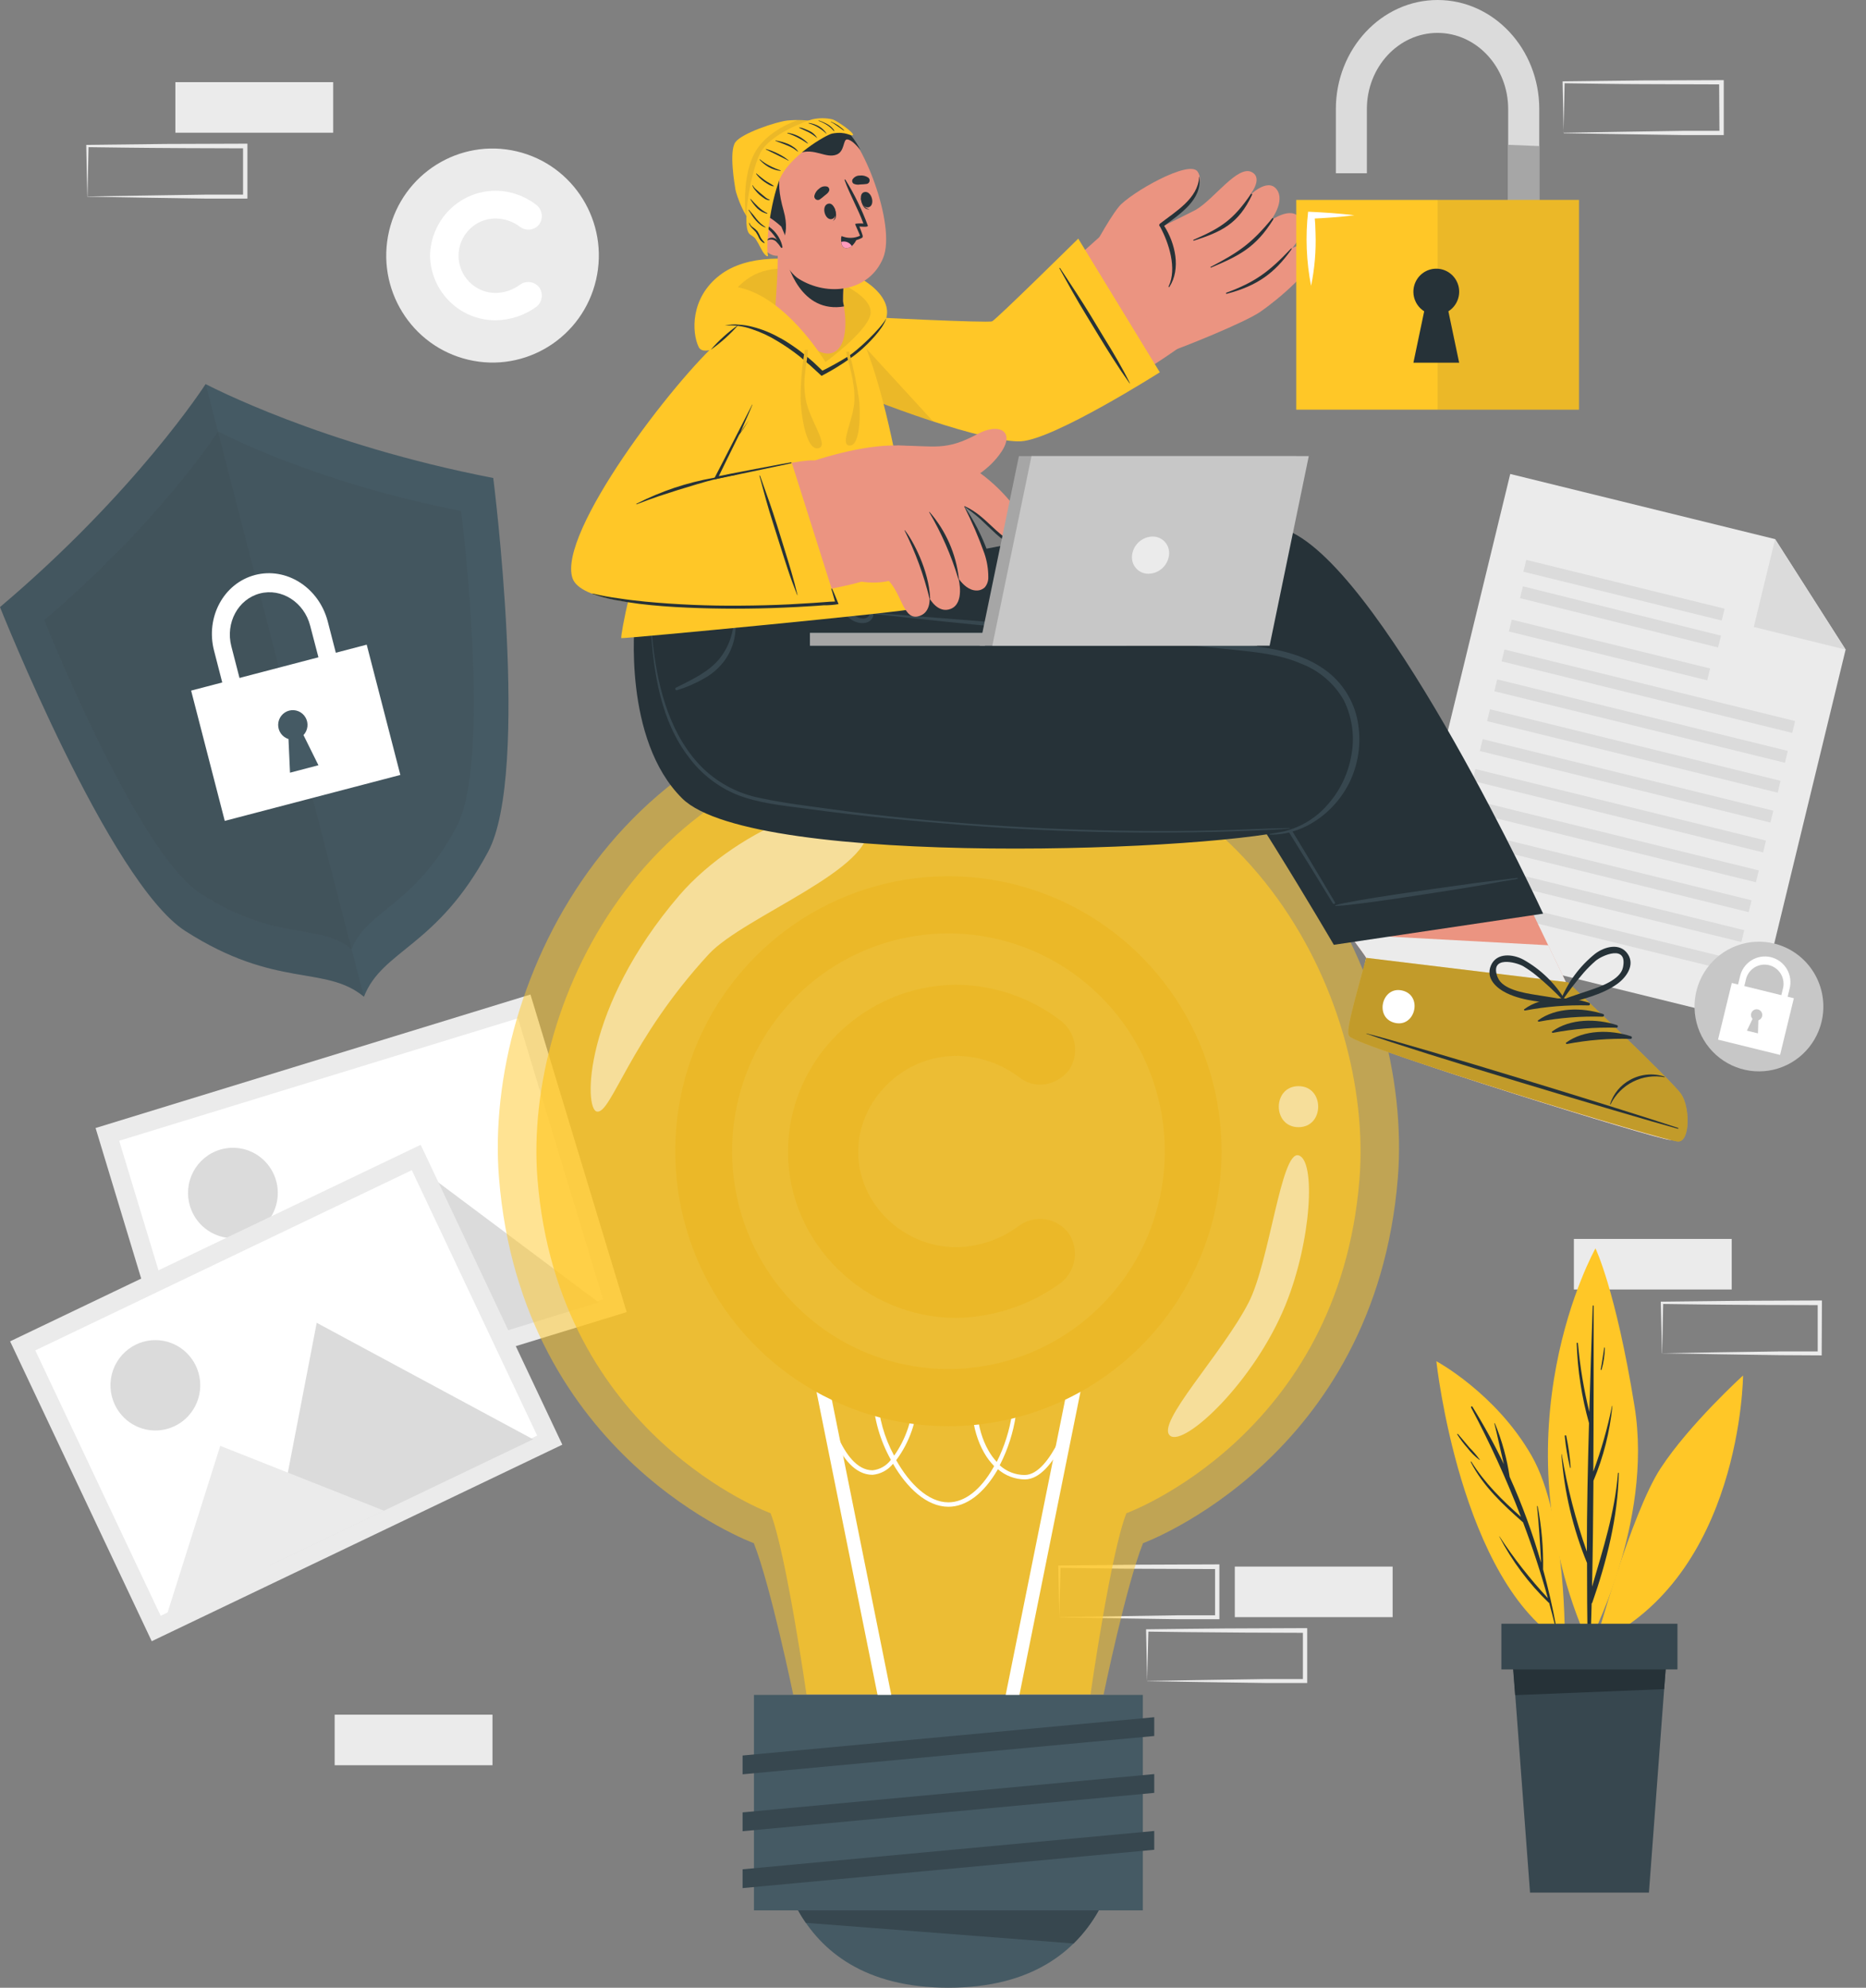 <svg width="232" height="247" viewBox="0 0 232 247" fill="none" xmlns="http://www.w3.org/2000/svg">
<rect x="0" y="0" width="232" height="247" fill="#808080" stroke="none"/>
<path d="M195.681 160.236H215.303V153.953H195.681V160.236Z" fill="#EBEBEB"/>
<path d="M206.63 168.159C209.889 168.103 218.244 167.962 221.391 167.929H226.252L225.995 168.181V161.898L226.274 162.179C223.015 162.179 214.705 162.14 211.558 162.095L206.653 162.033L206.786 161.898L206.653 168.181L206.63 168.159ZM206.63 168.159L206.485 161.876V161.747H206.619L216.43 161.64L226.241 161.601H226.52V161.881L226.492 168.165V168.423H226.241L221.291 168.395C218.165 168.361 209.845 168.221 206.619 168.165L206.63 168.159Z" fill="#EBEBEB"/>
<path d="M131.704 200.957C134.963 200.9 143.317 200.76 146.465 200.721H151.326L151.069 200.979V194.696L151.348 194.977L141.537 194.937C139.093 194.937 134.171 194.859 131.726 194.825L131.86 194.696L131.704 200.957ZM131.704 200.957L131.576 194.673V194.539H131.704C134.154 194.505 139.071 194.449 141.515 194.432L151.326 194.393H151.605V194.673V200.957V201.209H151.354H146.404C143.278 201.176 134.963 201.035 131.732 200.979L131.704 200.957Z" fill="#EBEBEB"/>
<path d="M142.62 208.879C145.879 208.823 154.239 208.683 157.381 208.644H162.241L161.99 208.902V202.619L162.269 202.899C159.01 202.899 150.701 202.854 147.553 202.81L142.648 202.748L142.782 202.619L142.62 208.879ZM142.62 208.879L142.491 202.596V202.461H142.625C145.075 202.428 149.992 202.372 152.436 202.355L162.247 202.315H162.526V202.596V208.879V209.132H162.269H157.319C154.194 209.098 145.879 208.958 142.648 208.902L142.62 208.879Z" fill="#EBEBEB"/>
<path d="M153.524 200.951H173.146V194.668H153.524V200.951Z" fill="#EBEBEB"/>
<path d="M41.609 219.352H61.231V213.068H41.609V219.352Z" fill="#EBEBEB"/>
<path d="M21.804 16.491L41.425 16.491V10.208L21.804 10.208V16.491Z" fill="#EBEBEB"/>
<path d="M10.854 24.414C14.114 24.363 22.468 24.223 25.615 24.184H30.476L30.219 24.436V18.159L30.498 18.434C27.239 18.434 18.93 18.395 15.782 18.35L10.877 18.288L11.011 18.159L10.877 24.436L10.854 24.414ZM10.854 24.414L10.726 18.136V18.002H10.86C13.31 17.968 18.227 17.912 20.671 17.889L30.482 17.855H30.761V18.142V24.419V24.678H30.51H25.559C22.434 24.644 14.119 24.498 10.888 24.442L10.854 24.414Z" fill="#EBEBEB"/>
<path d="M194.408 16.497C197.668 16.441 206.027 16.3 209.169 16.261H214.03L213.779 16.519L213.74 10.214L214.019 10.489L204.208 10.455C201.769 10.455 196.842 10.377 194.397 10.343L194.531 10.214L194.397 16.497H194.408ZM194.408 16.497L194.28 10.214V10.107H194.414C196.864 10.073 201.781 10.017 204.225 9.995L214.036 9.961H214.315V10.247V16.53V16.783H214.058H209.108C205.983 16.75 197.668 16.604 194.436 16.553L194.408 16.497Z" fill="#EBEBEB"/>
<path d="M218.199 127.091L173.844 116.181L187.768 58.897L220.699 66.993L229.466 80.722L218.199 127.091Z" fill="#EBEBEB"/>
<path d="M220.699 66.993L229.466 80.722L218.048 77.909L220.699 66.993Z" fill="#DBDBDB"/>
<path d="M189.4 71.043L214.06 77.109L214.418 75.637L189.758 69.57L189.4 71.043Z" fill="#DBDBDB"/>
<path d="M188.984 74.328L213.609 80.458L213.97 78.987L189.345 72.857L188.984 74.328Z" fill="#DBDBDB"/>
<path d="M187.598 78.47L212.258 84.537L212.615 83.064L187.955 76.998L187.598 78.47Z" fill="#DBDBDB"/>
<path d="M186.697 82.182L222.828 91.071L223.186 89.599L187.055 80.71L186.697 82.182Z" fill="#DBDBDB"/>
<path d="M185.791 85.895L221.922 94.784L222.28 93.311L186.149 84.423L185.791 85.895Z" fill="#DBDBDB"/>
<path d="M184.889 89.609L221.02 98.498L221.378 97.025L185.247 88.136L184.889 89.609Z" fill="#DBDBDB"/>
<path d="M183.987 93.323L220.118 102.212L220.476 100.739L184.345 91.85L183.987 93.323Z" fill="#DBDBDB"/>
<path d="M183.08 97.035L219.21 105.924L219.568 104.451L183.438 95.562L183.08 97.035Z" fill="#DBDBDB"/>
<path d="M182.184 100.743L218.315 109.632L218.673 108.159L182.542 99.27L182.184 100.743Z" fill="#DBDBDB"/>
<path d="M181.282 104.457L217.413 113.346L217.771 111.873L181.64 102.984L181.282 104.457Z" fill="#DBDBDB"/>
<path d="M180.375 108.17L216.506 117.059L216.864 115.586L180.733 106.697L180.375 108.17Z" fill="#DBDBDB"/>
<path d="M179.473 111.888L215.604 120.777L215.962 119.305L179.831 110.416L179.473 111.888Z" fill="#DBDBDB"/>
<path d="M226.47 126.989C226.093 128.537 225.269 129.938 224.101 131.015C222.934 132.091 221.475 132.795 219.909 133.038C218.344 133.28 216.742 133.05 215.307 132.377C213.871 131.704 212.666 130.617 211.845 129.255C211.023 127.892 210.621 126.316 210.69 124.723C210.759 123.131 211.296 121.596 212.232 120.31C213.168 119.025 214.463 118.048 215.951 117.503C217.439 116.958 219.055 116.869 220.593 117.247C222.656 117.756 224.433 119.068 225.535 120.895C226.637 122.721 226.973 124.913 226.47 126.989Z" fill="#C7C7C7"/>
<path d="M223.028 124.045L215.314 122.147L213.603 129.189L221.317 131.087L223.028 124.045Z" fill="white"/>
<path d="M221.726 126.03L220.945 125.839L221.709 122.695C221.822 122.093 221.701 121.471 221.372 120.957C221.042 120.443 220.529 120.076 219.938 119.932C219.347 119.788 218.723 119.878 218.196 120.183C217.669 120.488 217.278 120.985 217.105 121.572L216.341 124.716L215.559 124.525L216.324 121.381C216.413 120.963 216.584 120.567 216.827 120.216C217.071 119.866 217.382 119.569 217.741 119.341C218.101 119.114 218.503 118.962 218.922 118.894C219.342 118.825 219.77 118.842 220.183 118.944C220.596 119.045 220.984 119.229 221.325 119.484C221.666 119.739 221.952 120.061 222.167 120.429C222.383 120.798 222.522 121.206 222.578 121.63C222.633 122.054 222.603 122.485 222.491 122.897L221.726 126.03Z" fill="white"/>
<path d="M218.618 126.788L218.567 128.41L217.194 128.073L217.892 126.608C217.808 126.519 217.749 126.41 217.719 126.291C217.69 126.172 217.692 126.048 217.725 125.93C217.757 125.812 217.82 125.704 217.907 125.618C217.993 125.532 218.1 125.47 218.218 125.438C218.335 125.406 218.459 125.405 218.577 125.435C218.695 125.466 218.803 125.527 218.89 125.612C218.978 125.697 219.042 125.804 219.076 125.921C219.111 126.039 219.114 126.163 219.086 126.282C219.057 126.4 218.999 126.508 218.917 126.596C218.835 126.684 218.732 126.75 218.618 126.788Z" fill="#C7C7C7"/>
<path d="M23.846 179.635L77.915 163.044L65.953 123.579L11.884 140.17L23.846 179.635Z" fill="#EBEBEB"/>
<path d="M25.408 176.684L74.987 161.471L64.399 126.539L14.82 141.752L25.408 176.684Z" fill="white"/>
<path d="M23.634 149.922C23.964 150.979 24.598 151.914 25.455 152.609C26.312 153.305 27.354 153.73 28.451 153.831C29.547 153.932 30.649 153.704 31.617 153.176C32.585 152.648 33.376 151.844 33.891 150.865C34.406 149.886 34.622 148.775 34.511 147.673C34.4 146.57 33.967 145.526 33.267 144.67C32.567 143.815 31.632 143.187 30.578 142.866C29.524 142.544 28.399 142.543 27.345 142.864C26.639 143.078 25.982 143.432 25.412 143.904C24.842 144.376 24.371 144.957 24.026 145.613C23.68 146.27 23.468 146.989 23.401 147.728C23.334 148.468 23.413 149.213 23.634 149.922Z" fill="#DBDBDB"/>
<path d="M39.79 172.471L74.435 161.842L49.953 143.531L39.79 172.471Z" fill="#DBDBDB"/>
<path d="M26.212 176.649L54.813 167.873L35.856 156.879L26.212 176.649Z" fill="#EBEBEB"/>
<path d="M18.864 203.94L69.914 179.518L52.305 142.256L1.256 166.678L18.864 203.94Z" fill="#EBEBEB"/>
<path d="M19.975 200.785L66.786 178.391L51.2 145.409L4.389 167.804L19.975 200.785Z" fill="white"/>
<path d="M14.281 174.566C14.757 175.566 15.517 176.403 16.465 176.969C17.413 177.536 18.506 177.807 19.607 177.749C20.708 177.691 21.767 177.306 22.651 176.643C23.535 175.979 24.204 175.068 24.573 174.022C24.942 172.977 24.996 171.845 24.726 170.77C24.457 169.694 23.877 168.723 23.06 167.978C22.242 167.234 21.224 166.75 20.133 166.587C19.043 166.424 17.929 166.59 16.932 167.064C16.267 167.38 15.671 167.825 15.177 168.373C14.684 168.922 14.303 169.563 14.056 170.26C13.81 170.958 13.703 171.697 13.742 172.436C13.78 173.174 13.963 173.898 14.281 174.566Z" fill="#DBDBDB"/>
<path d="M33.568 194.5L66.276 178.851L39.377 164.375L33.568 194.5Z" fill="#DBDBDB"/>
<path d="M20.749 200.647L47.754 187.727L27.384 179.664L20.749 200.647Z" fill="#EBEBEB"/>
<path d="M74.106 34.781C75.766 27.63 71.351 20.479 64.244 18.808C57.136 17.137 50.029 21.58 48.369 28.731C46.708 35.882 51.124 43.033 58.231 44.704C65.338 46.374 72.445 41.932 74.106 34.781Z" fill="#EBEBEB"/>
<path d="M53.468 31.792C53.498 29.638 54.368 27.582 55.892 26.068C57.415 24.554 59.469 23.704 61.611 23.701C63.455 23.716 65.243 24.339 66.7 25.476C67.048 25.754 67.277 26.154 67.344 26.595C67.41 27.037 67.308 27.487 67.058 27.856C66.921 28.037 66.751 28.189 66.556 28.303C66.361 28.417 66.145 28.491 65.922 28.521C65.699 28.552 65.471 28.537 65.254 28.479C65.036 28.421 64.831 28.32 64.652 28.182C63.775 27.518 62.709 27.156 61.611 27.149C60.391 27.149 59.221 27.636 58.359 28.504C57.497 29.372 57.012 30.549 57.012 31.776C57.012 33.003 57.497 34.179 58.359 35.047C59.221 35.915 60.391 36.402 61.611 36.402C62.707 36.392 63.772 36.032 64.652 35.375C65.02 35.108 65.477 34.996 65.926 35.062C66.375 35.128 66.781 35.367 67.058 35.729C67.307 36.099 67.408 36.55 67.342 36.992C67.276 37.434 67.047 37.835 66.7 38.115C65.219 39.194 63.44 39.783 61.611 39.8C59.481 39.806 57.434 38.97 55.911 37.472C54.388 35.975 53.511 33.935 53.468 31.792Z" fill="white"/>
<path d="M61.326 59.396C61.326 59.396 65.992 95.961 60.684 105.849C54.317 117.713 47.542 117.994 45.248 123.856C40.404 119.858 34.355 122.941 23.043 115.692C13.617 109.656 0 75.438 0 75.438C16.999 61.069 25.565 47.727 25.565 47.727C26.006 47.941 39.868 55.246 61.326 59.396Z" fill="#455A64"/>
<path opacity="0.1" d="M25.576 47.727L45.248 123.856C40.404 119.858 34.355 122.941 23.043 115.692C13.617 109.656 0 75.438 0 75.438C16.999 61.069 25.565 47.727 25.565 47.727H25.576Z" fill="#333333"/>
<path d="M5.497 77.044C5.497 77.044 17.004 105.95 24.957 111.054C34.517 117.186 39.634 114.58 43.725 117.949C45.661 113.003 51.392 112.772 56.772 102.733C61.237 94.377 57.33 63.489 57.33 63.489C38.914 59.924 27.128 53.612 27.128 53.612C27.128 53.612 19.851 64.904 5.497 77.044Z" fill="#455A64"/>
<path opacity="0.1" d="M5.497 77.044C5.497 77.044 17.004 105.95 24.957 111.054C34.517 117.186 39.634 114.58 43.725 117.949C45.661 113.003 51.392 112.772 56.772 102.733C61.237 94.377 57.33 63.489 57.33 63.489C38.914 59.924 27.128 53.612 27.128 53.612C27.128 53.612 19.851 64.904 5.497 77.044Z" fill="#333333"/>
<path opacity="0.1" d="M5.497 77.044C5.497 77.044 17.004 105.951 24.962 111.055C34.511 117.181 39.623 114.581 43.713 117.944L27.094 53.624C26.877 53.972 19.627 65.09 5.497 77.044Z" fill="#333333"/>
<path d="M40.739 77.184L42.715 84.837L40.566 85.399L38.562 77.746C37.815 74.837 35.002 73.04 32.301 73.748C29.6 74.455 28.009 77.397 28.763 80.312L30.738 87.965L28.59 88.526L26.614 80.856C25.532 76.684 27.82 72.467 31.709 71.451C35.599 70.435 39.623 72.995 40.739 77.184Z" fill="white"/>
<path d="M45.593 80.107L23.762 85.816L27.944 102.006L49.776 96.296L45.593 80.107Z" fill="white"/>
<path d="M37.731 91.34L39.589 95.091L36.057 96.017L35.867 91.834C35.488 91.715 35.158 91.476 34.926 91.152C34.695 90.828 34.575 90.437 34.584 90.038C34.593 89.639 34.731 89.254 34.977 88.941C35.224 88.628 35.564 88.404 35.948 88.303C36.332 88.203 36.738 88.231 37.105 88.383C37.471 88.535 37.779 88.804 37.98 89.148C38.182 89.491 38.266 89.892 38.221 90.288C38.176 90.685 38.004 91.056 37.731 91.345V91.34Z" fill="#455A64"/>
<path d="M198.349 204.242C198.349 204.242 202.841 188.003 206.435 182.494C210.029 176.986 216.715 170.922 216.715 170.922C216.715 170.922 216.558 195.965 198.349 204.242Z" fill="#FFC727"/>
<path d="M197.495 204.264C197.495 204.264 205.57 189.294 203.226 174.78C200.882 160.265 198.365 155.127 198.365 155.127C198.365 155.127 185.664 177.671 197.495 204.264Z" fill="#FFC727"/>
<path d="M194.174 180.731C194.859 184.843 195.903 188.887 197.294 192.815C197.294 187.492 197.417 182.146 197.562 176.84C196.652 173.608 196.138 170.276 196.032 166.918C196.032 166.823 196.178 166.828 196.183 166.918C196.439 169.795 196.913 172.648 197.601 175.453C197.723 171.055 197.865 166.662 198.025 162.274C198.025 162.201 198.142 162.201 198.142 162.274C198.142 169.136 198.142 176.003 198.097 182.865C199.079 180.211 199.857 177.485 200.424 174.712C200.424 174.684 200.475 174.712 200.469 174.712C200.154 177.911 199.36 181.044 198.114 184.005C198.081 188.39 198.036 192.781 197.941 197.166C199.303 192.5 200.765 187.986 201.161 183.056C201.161 182.988 201.267 182.988 201.262 183.056C201.156 188.491 199.766 194.011 197.98 199.12C197.964 199.171 197.933 199.216 197.891 199.25C197.852 200.855 197.807 202.456 197.751 204.062C197.744 204.103 197.722 204.141 197.69 204.168C197.658 204.195 197.617 204.21 197.576 204.21C197.534 204.21 197.493 204.195 197.461 204.168C197.429 204.141 197.407 204.103 197.4 204.062C197.333 200.782 197.31 197.503 197.316 194.224C195.556 189.929 194.482 185.381 194.135 180.748C194.102 180.697 194.169 180.692 194.174 180.731Z" fill="#263238"/>
<path d="M194.727 178.412C195.005 179.717 195.191 181.04 195.285 182.371C195.285 182.381 195.281 182.391 195.273 182.399C195.266 182.406 195.256 182.41 195.246 182.41C195.235 182.41 195.225 182.406 195.218 182.399C195.211 182.391 195.207 182.381 195.207 182.371C194.891 181.079 194.669 179.765 194.542 178.44C194.542 178.334 194.71 178.317 194.727 178.412Z" fill="#263238"/>
<path d="M199.453 167.474C199.453 167.429 199.532 167.44 199.532 167.474C199.519 168.398 199.382 169.316 199.124 170.203C199.124 170.27 199.001 170.242 199.018 170.169C199.191 169.282 199.303 168.372 199.453 167.474Z" fill="#263238"/>
<path d="M194.543 204.264C194.543 204.264 194.872 188.637 190.413 180.872C185.954 173.106 178.582 169.147 178.582 169.147C178.582 169.147 181.551 196.689 194.543 204.264Z" fill="#FFC727"/>
<path d="M186.423 190.912C188.212 193.641 190.228 196.213 192.45 198.599C191.561 195.402 190.532 192.261 189.364 189.177C186.869 186.976 184.391 184.685 182.857 181.675C182.857 181.625 182.901 181.585 182.929 181.63C184.603 184.303 186.785 186.437 189.101 188.492C187.313 183.839 185.242 179.301 182.901 174.903C182.895 174.892 182.891 174.88 182.889 174.867C182.888 174.855 182.889 174.842 182.892 174.83C182.896 174.818 182.901 174.806 182.909 174.796C182.917 174.786 182.926 174.778 182.937 174.771C182.948 174.765 182.961 174.761 182.973 174.76C182.986 174.758 182.998 174.759 183.011 174.762C183.023 174.766 183.034 174.771 183.044 174.779C183.054 174.787 183.062 174.797 183.069 174.808C184.501 177.11 185.805 179.491 186.975 181.939C186.557 180.254 186.222 178.57 185.798 176.885C185.798 176.876 185.801 176.868 185.807 176.862C185.814 176.855 185.822 176.852 185.831 176.852C185.84 176.852 185.848 176.855 185.855 176.862C185.861 176.868 185.865 176.876 185.865 176.885C186.742 179.012 187.357 181.239 187.695 183.517C189.25 186.974 190.555 190.54 191.601 194.185C191.484 191.844 191.339 189.508 191.099 187.172C191.099 187.133 191.172 187.122 191.177 187.172C191.675 189.762 191.901 192.396 191.853 195.033C192.494 197.363 193.036 199.722 193.471 202.091C193.471 202.159 193.387 202.187 193.371 202.119C193.131 201.126 192.868 200.137 192.6 199.155C192.6 199.155 192.561 199.155 192.55 199.155C190.066 196.763 187.986 193.979 186.395 190.912C186.395 190.912 186.395 190.912 186.423 190.912Z" fill="#263238"/>
<path d="M181.26 178.188C181.757 178.749 182.209 179.311 182.689 179.872C183.156 180.339 183.585 180.842 183.973 181.377C183.973 181.377 183.973 181.428 183.939 181.411C183.379 180.992 182.879 180.497 182.455 179.94C181.985 179.416 181.562 178.852 181.188 178.255C181.16 178.199 181.221 178.148 181.26 178.188Z" fill="#263238"/>
<path d="M207.244 205.403L206.686 212.81L205.012 235.18H190.229L188.554 212.81L187.996 205.403H207.266H207.244Z" fill="#37474F"/>
<path d="M207.244 205.404L206.904 209.896L188.376 210.643L187.974 205.393H207.244V205.404Z" fill="#263238"/>
<path d="M186.668 207.447H208.556V201.77H186.668V207.447Z" fill="#37474F"/>
<g opacity="0.5">
<path d="M173.799 146.311C171.009 181.231 142.112 191.759 142.112 191.759C139.986 197.088 137.212 210.564 137.212 210.564H98.616C98.616 210.564 95.826 197.088 93.722 191.759C93.722 191.759 64.808 181.231 62.035 146.311C60.109 122.048 77.281 86.179 117.708 86.174H118.126C158.553 86.179 175.724 122.048 173.799 146.311Z" fill="#FFC727"/>
</g>
<g opacity="0.7">
<path d="M169.028 146.485C166.494 178.424 140.047 188.037 140.047 188.037C138.099 192.894 135.583 210.547 135.583 210.547H100.268C100.268 210.547 97.729 192.894 95.803 188.037C95.803 188.037 69.357 178.407 66.823 146.485C65.059 124.295 80.775 91.486 117.741 91.458H118.126C155.081 91.486 170.769 124.295 169.028 146.485Z" fill="#FFC727"/>
</g>
<path d="M102.6 169.852L100.959 170.187L109.794 214.035L111.435 213.701L102.6 169.852Z" fill="white"/>
<path d="M133.247 169.868L124.413 213.711L126.054 214.046L134.888 170.202L133.247 169.868Z" fill="white"/>
<path d="M117.92 187.233C115.224 187.233 112.758 184.886 111.028 181.893C110.717 182.284 110.33 182.606 109.892 182.842C109.454 183.077 108.972 183.221 108.477 183.263C104.108 183.263 102.339 174.813 102.26 174.453L102.818 174.341C102.818 174.425 104.571 182.702 108.488 182.702C108.937 182.656 109.371 182.516 109.763 182.292C110.155 182.067 110.496 181.764 110.765 181.399C109.421 179.008 108.657 176.333 108.533 173.589C108.533 171.247 109.465 169.905 111.095 169.905C112.992 169.905 114.08 171.331 114.08 173.836C113.999 176.587 113.07 179.246 111.424 181.444C113.065 184.358 115.403 186.683 117.914 186.683C119.929 186.683 121.921 185.15 123.495 182.371C123.533 182.309 123.569 182.245 123.601 182.18C123.116 181.684 122.698 181.127 122.356 180.523C120.71 177.654 120.381 173.561 121.625 171.393C121.849 170.949 122.19 170.575 122.612 170.313C123.033 170.051 123.519 169.912 124.014 169.911C124.393 169.909 124.766 170.012 125.09 170.211C125.414 170.409 125.677 170.694 125.85 171.034C127.066 173.156 126.33 178.182 124.293 182.079C125.143 182.854 126.248 183.285 127.396 183.286C130.744 183.286 133.295 174.959 133.317 174.863L133.875 175.026C133.769 175.386 131.196 183.831 127.418 183.836C126.188 183.824 125.002 183.374 124.07 182.567C124.07 182.567 124.042 182.618 124.025 182.646C122.301 185.599 120.141 187.233 117.92 187.233ZM124.059 170.461C123.661 170.461 123.272 170.574 122.935 170.787C122.599 170.999 122.328 171.303 122.155 171.663C121.039 173.639 121.352 177.564 122.887 180.231C123.175 180.747 123.523 181.226 123.925 181.658C125.828 177.929 126.531 173.235 125.415 171.298C125.289 171.04 125.092 170.824 124.847 170.676C124.603 170.528 124.321 170.453 124.036 170.461H124.059ZM111.122 170.461C109.448 170.461 109.119 172.146 109.119 173.583C109.244 176.141 109.944 178.637 111.167 180.883C112.636 178.807 113.464 176.343 113.55 173.796C113.528 172.567 113.21 170.467 111.1 170.467L111.122 170.461Z" fill="white"/>
<path d="M142.09 210.614H93.739V237.387H142.09V210.614Z" fill="#455A64"/>
<path d="M136.609 237.387C133.769 242.44 128.317 247 117.914 247C107.512 247 102.065 242.457 99.225 237.387H136.609Z" fill="#455A64"/>
<path d="M136.609 237.387C135.767 238.902 134.713 240.288 133.479 241.503L100.19 238.936C99.841 238.438 99.518 237.92 99.225 237.387H136.609Z" fill="#37474F"/>
<path d="M143.507 215.719L92.327 220.48V218.144L143.507 213.383V215.719Z" fill="#37474F"/>
<path d="M143.507 222.788L92.327 227.55V225.214L143.507 220.452V222.788Z" fill="#37474F"/>
<path d="M143.507 229.857L92.327 234.619V232.283L143.507 227.521V229.857Z" fill="#37474F"/>
<g opacity="0.5">
<path d="M74.223 138.13C75.992 138.428 78.291 129.225 88.124 118.567C92.5 113.834 109.074 107.899 107.88 102.452C106.686 97.006 91.897 102.604 84.441 111.279C72.476 125.255 72.582 137.878 74.223 138.13Z" fill="white"/>
<path d="M161.444 140.067C164.703 140.067 164.708 134.969 161.444 134.969C158.179 134.969 158.179 140.067 161.444 140.067Z" fill="white"/>
<path d="M145.488 178.413C147.269 179.783 155.924 171.748 159.825 162.163C163.062 154.206 163.62 144.15 161.444 143.566C159.267 142.982 157.855 156.784 155.238 161.865C151.929 168.283 143.585 176.953 145.488 178.413Z" fill="white"/>
</g>
<path d="M97.974 143.139C97.974 131.628 107.523 122.431 118.885 122.363C123.623 122.397 128.219 123.991 131.972 126.9C132.862 127.618 133.451 128.648 133.619 129.784C133.788 130.92 133.524 132.078 132.882 133.026C131.207 135.014 128.596 135.345 126.698 133.857C124.446 132.15 121.705 131.22 118.885 131.207C112.216 131.207 106.697 136.755 106.697 143.133C106.697 149.512 112.216 154.975 118.868 154.975C121.686 154.946 124.422 154.018 126.681 152.325C127.626 151.633 128.803 151.341 129.959 151.513C131.115 151.684 132.158 152.304 132.865 153.24C133.503 154.191 133.763 155.347 133.595 156.481C133.426 157.616 132.841 158.645 131.955 159.366C128.152 162.163 123.578 163.699 118.868 163.763C107.523 163.763 97.974 154.487 97.974 143.139Z" fill="#FFC727"/>
<g opacity="0.1">
<path d="M97.974 143.139C97.974 131.628 107.523 122.431 118.885 122.363C123.623 122.397 128.219 123.991 131.972 126.9C132.862 127.618 133.451 128.648 133.619 129.784C133.788 130.92 133.524 132.078 132.882 133.026C131.207 135.014 128.596 135.345 126.698 133.857C124.446 132.15 121.705 131.22 118.885 131.207C112.216 131.207 106.697 136.755 106.697 143.133C106.697 149.512 112.216 154.975 118.868 154.975C121.686 154.946 124.422 154.018 126.681 152.325C127.626 151.633 128.803 151.341 129.959 151.513C131.115 151.684 132.158 152.304 132.865 153.24C133.503 154.191 133.763 155.347 133.595 156.481C133.426 157.616 132.841 158.645 131.955 159.366C128.152 162.163 123.578 163.699 118.868 163.763C107.523 163.763 97.974 154.487 97.974 143.139Z" fill="#333333"/>
</g>
<path d="M117.914 177.227C111.197 177.227 104.63 175.223 99.045 171.468C93.46 167.713 89.106 162.376 86.536 156.132C83.965 149.887 83.292 143.016 84.603 136.387C85.913 129.758 89.148 123.669 93.898 118.89C98.648 114.111 104.7 110.856 111.288 109.538C117.877 108.219 124.706 108.896 130.912 111.482C137.118 114.069 142.422 118.449 146.154 124.068C149.886 129.688 151.878 136.295 151.878 143.054C151.869 152.115 148.288 160.801 141.921 167.208C135.553 173.615 126.919 177.218 117.914 177.227ZM117.914 115.99C112.594 115.991 107.394 117.579 102.972 120.553C98.549 123.528 95.102 127.755 93.067 132.701C91.032 137.646 90.5 143.088 91.538 148.337C92.577 153.587 95.139 158.409 98.901 162.193C102.663 165.978 107.456 168.555 112.674 169.599C117.892 170.643 123.3 170.106 128.215 168.058C133.13 166.009 137.33 162.54 140.286 158.09C143.241 153.639 144.819 148.407 144.819 143.054C144.811 135.877 141.974 128.997 136.93 123.923C131.886 118.849 125.047 115.995 117.914 115.99Z" fill="#FFC727"/>
<path opacity="0.1" d="M117.914 177.227C111.197 177.227 104.63 175.223 99.045 171.468C93.46 167.713 89.106 162.376 86.536 156.132C83.965 149.887 83.292 143.016 84.603 136.387C85.913 129.758 89.148 123.669 93.898 118.89C98.648 114.111 104.7 110.856 111.288 109.538C117.877 108.219 124.706 108.896 130.912 111.482C137.118 114.069 142.422 118.449 146.154 124.068C149.886 129.688 151.878 136.295 151.878 143.054C151.869 152.115 148.288 160.801 141.921 167.208C135.553 173.615 126.919 177.218 117.914 177.227ZM117.914 115.99C112.594 115.991 107.394 117.579 102.972 120.553C98.549 123.528 95.102 127.755 93.067 132.701C91.032 137.646 90.5 143.088 91.538 148.337C92.577 153.587 95.139 158.409 98.901 162.193C102.663 165.978 107.456 168.555 112.674 169.599C117.892 170.643 123.3 170.106 128.215 168.058C133.13 166.009 137.33 162.54 140.286 158.09C143.241 153.639 144.819 148.407 144.819 143.054C144.811 135.877 141.974 128.997 136.93 123.923C131.886 118.849 125.047 115.995 117.914 115.99Z" fill="#333333"/>
<path d="M207.64 141.645C206.228 141.679 169.586 130.28 168.458 128.961C168.341 128.815 168.91 123.346 169.859 119.022C169.904 118.815 156.845 101.616 156.845 101.616L180.451 92.379L191.747 115.923L194.688 122.043C194.688 122.043 206.909 134.396 207.992 135.991C209.075 137.586 209.052 141.612 207.64 141.645Z" fill="#EB9481"/>
<path d="M207.64 141.645C206.228 141.673 169.58 130.28 168.458 128.955C168.336 128.809 168.91 123.34 169.854 119.017C169.854 118.949 169.016 117.798 167.778 116.119L192.494 117.461L194.682 122.026C194.682 122.026 206.909 134.379 207.992 135.974C209.075 137.569 209.052 141.611 207.64 141.645Z" fill="#EBEBEB"/>
<path d="M208.673 141.853C207.199 141.893 168.944 130.146 167.766 128.77C167.32 128.248 168.001 125.867 169.859 119.022L194.939 122.06C194.939 122.06 207.886 134.29 209.013 135.941C210.14 137.591 210.146 141.814 208.673 141.853Z" fill="#FFC727"/>
<path opacity="0.3" d="M208.673 141.853C207.199 141.893 168.944 130.146 167.766 128.77C167.32 128.248 168.001 125.867 169.859 119.022L194.939 122.06C194.939 122.06 207.886 134.29 209.013 135.941C210.14 137.591 210.146 141.814 208.673 141.853Z" fill="#333333"/>
<path d="M208.595 140.146C202.227 138.018 176.355 130.039 169.904 128.422C169.854 128.422 169.842 128.422 169.904 128.461C176.165 130.707 202.099 138.478 208.572 140.253C208.717 140.286 208.717 140.191 208.595 140.146Z" fill="#263238"/>
<path d="M206.976 133.795C206.269 133.557 205.52 133.47 204.778 133.538C204.035 133.607 203.315 133.83 202.662 134.193C201.48 134.835 200.591 135.911 200.179 137.197C200.179 137.237 200.24 137.259 200.257 137.197C200.864 135.986 201.844 135.006 203.052 134.404C204.259 133.801 205.629 133.609 206.954 133.856C206.96 133.854 206.965 133.85 206.969 133.846C206.973 133.842 206.976 133.836 206.978 133.83C206.98 133.825 206.981 133.818 206.981 133.812C206.981 133.806 206.979 133.8 206.976 133.795Z" fill="#263238"/>
<path d="M197.556 124.604C195 123.778 191.747 123.778 189.514 125.401C189.425 125.463 189.514 125.586 189.604 125.57C192.208 125.077 194.857 124.865 197.506 124.935C197.547 124.937 197.588 124.924 197.62 124.897C197.652 124.871 197.673 124.833 197.679 124.792C197.686 124.751 197.677 124.709 197.654 124.674C197.631 124.639 197.596 124.614 197.556 124.604Z" fill="#263238"/>
<path d="M199.275 125.99C196.719 125.165 193.465 125.165 191.233 126.788C191.144 126.85 191.233 126.973 191.322 126.956C193.929 126.467 196.58 126.26 199.23 126.339C199.253 126.342 199.276 126.34 199.298 126.334C199.32 126.328 199.341 126.318 199.359 126.304C199.377 126.289 199.392 126.272 199.404 126.252C199.415 126.232 199.423 126.21 199.426 126.187C199.429 126.164 199.427 126.141 199.421 126.119C199.415 126.096 199.405 126.076 199.391 126.057C199.377 126.039 199.359 126.024 199.339 126.012C199.32 126.001 199.298 125.993 199.275 125.99Z" fill="#263238"/>
<path d="M201.022 127.377C198.466 126.552 195.212 126.552 192.974 128.175C192.891 128.236 192.974 128.36 193.069 128.343C195.673 127.845 198.322 127.633 200.971 127.708C201.013 127.71 201.053 127.697 201.086 127.671C201.118 127.644 201.139 127.607 201.145 127.566C201.151 127.524 201.142 127.482 201.119 127.448C201.097 127.413 201.062 127.388 201.022 127.377Z" fill="#263238"/>
<path d="M202.768 128.764C200.212 127.939 196.959 127.933 194.721 129.556C194.637 129.623 194.721 129.741 194.816 129.73C197.418 129.232 200.065 129.02 202.713 129.095C202.755 129.099 202.797 129.087 202.83 129.061C202.864 129.035 202.886 128.998 202.894 128.956C202.901 128.914 202.892 128.871 202.868 128.835C202.845 128.8 202.809 128.774 202.768 128.764Z" fill="#263238"/>
<path d="M202.394 118.567C201.423 117.085 199.465 117.641 198.321 118.516C196.388 120.065 194.893 122.096 193.984 124.407C193.981 124.417 193.98 124.428 193.981 124.439C193.983 124.45 193.986 124.46 193.992 124.469C193.998 124.478 194.006 124.486 194.015 124.492C194.025 124.497 194.035 124.501 194.046 124.502C194.046 124.704 194.213 124.929 194.442 124.856C196.674 124.143 199.107 123.66 201.038 122.29C202.166 121.487 203.31 119.965 202.394 118.567ZM197.556 123.087C196.479 123.463 195.385 123.783 194.319 124.21C195.131 123.044 196.001 121.919 196.925 120.841C197.382 120.324 197.873 119.839 198.393 119.387C199.208 118.702 202.383 117.32 201.786 120.207C201.462 121.779 198.867 122.638 197.556 123.087Z" fill="#263238"/>
<path d="M187.321 123.407C189.447 124.435 191.947 124.502 194.247 124.834C194.298 124.837 194.35 124.828 194.397 124.808C194.445 124.787 194.486 124.756 194.519 124.716C194.552 124.675 194.575 124.628 194.586 124.577C194.596 124.526 194.595 124.474 194.582 124.424C194.592 124.421 194.602 124.416 194.611 124.408C194.619 124.401 194.626 124.392 194.63 124.381C194.634 124.371 194.636 124.36 194.636 124.349C194.635 124.338 194.632 124.327 194.626 124.317C193.351 122.189 191.542 120.437 189.38 119.235C188.108 118.556 186.082 118.337 185.373 119.96C184.665 121.582 186.077 122.801 187.321 123.407ZM186.205 121.459C185.139 118.708 188.499 119.544 189.414 120.083C189.999 120.441 190.558 120.838 191.088 121.274C192.18 122.185 193.225 123.152 194.219 124.171C193.103 123.941 191.987 123.806 190.843 123.61C189.52 123.391 186.802 122.969 186.216 121.459H186.205Z" fill="#263238"/>
<path d="M174.374 123.093C176.935 123.733 175.959 127.731 173.397 127.097C170.836 126.462 171.812 122.459 174.374 123.093Z" fill="white"/>
<path d="M191.858 113.536L165.835 117.405C165.835 117.405 152.715 94.945 146.978 88.471C146.655 88.1 146.304 87.755 145.929 87.437C145.337 87.164 144.699 87.002 144.048 86.96C136.353 86.017 110.453 88.549 92.555 87.387L100.927 76.157L104.632 71.171C124.795 68.857 149.534 60.564 160.701 66.201C172.783 72.299 191.858 113.536 191.858 113.536Z" fill="#263238"/>
<path d="M188.627 109.089C184.201 109.651 185.463 109.438 181.048 110.061C178.883 110.364 168.017 111.863 166.048 112.481C166.003 112.481 166.014 112.571 166.048 112.571C168.112 112.571 178.944 110.853 181.115 110.504C185.519 109.808 184.246 109.943 188.644 109.213C188.652 109.212 188.66 109.209 188.667 109.205C188.674 109.201 188.68 109.195 188.685 109.189C188.69 109.182 188.693 109.175 188.695 109.167C188.697 109.159 188.698 109.151 188.697 109.143C188.696 109.135 188.693 109.127 188.689 109.12C188.685 109.113 188.679 109.107 188.673 109.102C188.666 109.097 188.659 109.093 188.651 109.091C188.643 109.089 188.635 109.088 188.627 109.089Z" fill="#37474F"/>
<path d="M165.969 112.116C163.023 107.163 150.695 86.174 148.028 85.208C145.6 84.332 96.992 85.349 96.272 85.354C96.216 85.354 96.216 85.439 96.272 85.439C102.026 85.36 146.454 85.203 147.721 85.708C150.355 86.758 165.311 111.661 165.707 112.25C165.802 112.408 166.07 112.301 165.969 112.116Z" fill="#37474F"/>
<path d="M78.928 77.15C78.928 77.15 77.393 91.895 84.832 99.228C93.761 108.01 152.464 105.792 161.566 102.833C170.668 99.874 170.959 85.096 161.008 81.67C151.521 78.414 109.571 76.538 108.578 76.139C107.584 75.741 104.671 71.086 104.671 71.086L78.928 77.15Z" fill="#263238"/>
<path d="M91.361 76.735C91.361 76.662 91.239 76.685 91.239 76.735C91.245 78.654 90.575 80.512 89.347 81.98C87.951 83.602 85.898 84.506 84.034 85.455C83.855 85.545 83.989 85.826 84.173 85.77C85.319 85.418 86.423 84.942 87.466 84.349C88.422 83.836 89.263 83.13 89.938 82.277C90.544 81.503 90.983 80.61 91.228 79.656C91.473 78.703 91.518 77.708 91.361 76.735Z" fill="#37474F"/>
<path d="M108.176 75.242C107.763 74.68 107.311 74.203 106.876 73.681C105.849 72.457 104.816 71.221 103.745 70.037C103.644 69.924 103.443 70.081 103.538 70.205C104.258 71.159 105.028 72.08 105.771 73.013C106.156 73.49 106.541 73.967 106.931 74.439C107.351 74.86 107.726 75.325 108.047 75.826C108.327 76.353 107.958 76.803 107.417 76.864C106.934 76.874 106.466 76.699 106.105 76.376C105.289 75.652 104.542 74.853 103.873 73.99C103.443 73.501 103.008 73.013 102.573 72.53C102.138 72.047 101.607 71.525 101.144 71.013C101.144 70.98 101.055 71.013 101.083 71.064C101.49 71.626 101.864 72.187 102.271 72.749C102.679 73.31 103.092 73.872 103.51 74.433C103.929 74.995 104.32 75.466 104.744 75.972C105.097 76.412 105.519 76.791 105.994 77.095C106.775 77.555 108.126 77.656 108.539 76.645C108.608 76.4 108.612 76.141 108.548 75.894C108.484 75.647 108.356 75.422 108.176 75.242Z" fill="#37474F"/>
<path d="M160.322 102.89C157.191 102.946 154.06 103.131 150.924 103.198C147.788 103.266 144.707 103.283 141.593 103.249C135.35 103.193 129.111 102.949 122.875 102.519C116.58 102.081 109.789 101.452 103.533 100.576C100.542 100.161 97.511 99.812 94.553 99.172C91.894 98.665 89.435 97.403 87.466 95.534C83.414 91.603 81.841 85.769 81.193 80.216C81.104 79.469 81.037 78.722 80.976 77.97C80.976 77.96 80.972 77.95 80.964 77.942C80.957 77.935 80.947 77.931 80.937 77.931C80.926 77.931 80.916 77.935 80.909 77.942C80.902 77.95 80.897 77.96 80.897 77.97C81.266 83.664 82.142 89.599 85.703 94.181C87.212 96.181 89.22 97.744 91.523 98.712C94.314 99.835 97.433 100.11 100.391 100.509C106.669 101.368 113.489 102.03 119.8 102.525C126.112 103.019 132.53 103.327 138.903 103.423C145.276 103.518 151.655 103.423 158.017 103.114C158.798 103.075 159.574 103.024 160.35 102.957C160.372 102.957 160.366 102.884 160.322 102.89Z" fill="#37474F"/>
<path d="M168.693 89.105C168.092 86.635 166.595 84.48 164.496 83.063C162.236 81.513 159.54 80.817 156.867 80.419C153.848 79.975 150.784 79.75 147.748 79.453C141.517 78.846 135.278 78.285 129.031 77.768C122.792 77.252 109.353 76.202 108.594 76.168C108.527 76.168 108.516 76.28 108.594 76.286C114.616 76.96 120.096 77.538 126.134 78.088C132.173 78.639 138.261 79.211 144.322 79.829C147.343 80.125 150.362 80.43 153.379 80.744C156.17 81.036 159.049 81.306 161.672 82.429C163.958 83.277 165.874 84.907 167.086 87.033C168.157 89.208 168.471 91.681 167.978 94.058C167.561 96.264 166.554 98.314 165.065 99.987C163.635 101.642 161.727 102.806 159.607 103.317C159.049 103.435 158.385 103.524 157.877 103.626C157.844 103.626 157.799 103.715 157.838 103.715C162.353 103.828 166.527 100.515 168.157 96.371C169.066 94.06 169.253 91.525 168.693 89.105Z" fill="#37474F"/>
<path d="M103.243 46.442C113.846 51.844 124.79 53.781 128.021 53.416C132.111 52.956 146.13 43.685 146.839 42.994C148.58 41.276 139.026 27.357 137.078 29.114C134.12 31.787 124.243 40.642 122.998 40.737C121.754 40.833 114.287 40.658 103.7 39.917C96.367 39.401 96.646 43.09 103.243 46.442Z" fill="#EB9481"/>
<path d="M145.148 43.797C146.9 43.236 154.719 40.102 156.7 38.743C158.681 37.385 164.072 32.983 163.207 31.349C162.342 29.715 160.634 30.866 160.634 30.866C160.634 30.866 162.632 28.665 161.589 27.104C160.545 25.543 157.978 27.412 157.978 27.412C157.978 27.412 159.864 24.998 158.715 23.516C157.565 22.033 155.299 24.352 155.299 24.352C155.299 24.352 157.13 22.224 155.667 21.404C153.915 20.422 150.985 24.723 148.686 26.065C148.161 26.374 137.664 31.506 137.664 31.506L145.148 43.797Z" fill="#EB9481"/>
<path d="M155.5 24.144C153.335 27.3 151.845 28.305 148.401 29.793C148.394 29.795 148.387 29.799 148.381 29.804C148.375 29.809 148.37 29.815 148.367 29.821C148.363 29.828 148.361 29.836 148.36 29.843C148.359 29.851 148.36 29.859 148.362 29.866C148.365 29.873 148.368 29.88 148.373 29.886C148.378 29.892 148.384 29.897 148.391 29.901C148.397 29.904 148.405 29.907 148.412 29.907C148.42 29.908 148.428 29.907 148.435 29.905C151.94 28.782 153.988 27.772 155.656 24.24C155.734 24.082 155.6 24.004 155.5 24.144Z" fill="#263238"/>
<path d="M158.145 27.16C155.617 30.242 154.01 31.343 150.516 33.168C150.466 33.168 150.516 33.28 150.556 33.257C154.133 31.758 156.136 30.725 158.279 27.311C158.38 27.154 158.262 27.019 158.145 27.16Z" fill="#263238"/>
<path d="M160.45 30.95C157.788 33.757 156.08 35.049 152.459 36.38C152.445 36.388 152.435 36.401 152.429 36.415C152.424 36.43 152.423 36.447 152.428 36.462C152.432 36.477 152.441 36.49 152.454 36.5C152.467 36.509 152.482 36.514 152.498 36.514C156.326 35.52 158.469 33.926 160.528 31.045C160.668 30.849 160.618 30.776 160.45 30.95Z" fill="#263238"/>
<path d="M135.527 31.585C135.527 31.585 137.759 27.323 139.121 25.672C140.482 24.021 147.888 19.754 148.909 21.337C150.21 23.348 146.415 26.655 144.35 28.031C144.35 28.031 147.358 32.68 145.142 35.645C142.927 38.609 135.527 31.585 135.527 31.585Z" fill="#EB9481"/>
<path d="M149.088 21.983C148.96 24.673 146.13 26.301 144.222 27.789C144.193 27.81 144.169 27.837 144.153 27.869C144.137 27.901 144.128 27.936 144.128 27.972C144.128 28.007 144.137 28.043 144.153 28.074C144.169 28.106 144.193 28.134 144.222 28.154C145.338 30.187 146.359 33.388 145.293 35.594C145.285 35.607 145.282 35.622 145.285 35.637C145.288 35.652 145.297 35.665 145.31 35.673C145.322 35.681 145.338 35.684 145.352 35.681C145.367 35.678 145.38 35.669 145.388 35.656C146.856 33.41 146.119 30.215 144.741 28.07C146.716 26.576 149.484 24.819 149.116 21.983C149.11 21.966 149.088 21.966 149.088 21.983Z" fill="#263238"/>
<path d="M134.059 29.653L144.199 46.263C144.199 46.263 131.046 54.618 126.927 54.837C122.808 55.056 109.219 50.345 102.199 46.976C95.178 43.607 96.54 38.778 102.45 39.115C108.36 39.452 122.842 40.148 123.35 39.929C123.858 39.71 134.059 29.653 134.059 29.653Z" fill="#FFC727"/>
<path d="M137.246 41.933C136.13 40.074 135.013 38.21 133.825 36.396C133.149 35.363 132.474 34.33 131.788 33.302C131.788 33.263 131.693 33.302 131.715 33.342C132.77 35.251 133.83 37.166 134.969 39.024C136.107 40.883 137.201 42.736 138.384 44.572C139.043 45.616 139.729 46.633 140.449 47.638C140.449 47.638 140.499 47.638 140.488 47.638C139.517 45.672 138.401 43.797 137.246 41.933Z" fill="#263238"/>
<path opacity="0.1" d="M116.033 52.383C111.318 50.865 106.698 49.061 102.199 46.981C95.234 43.612 96.535 38.777 102.45 39.12L103.935 39.204L116.033 52.383Z" fill="#333333"/>
<path d="M77.248 79.296C77.326 79.402 113.416 75.977 113.796 75.607C114.32 75.084 111.268 47.717 105.603 38.963C104.186 36.779 98.906 36.268 96.289 37.98C83.381 46.465 76.952 78.914 77.248 79.296Z" fill="#FFC727"/>
<path d="M91.333 41.017C84.932 46.273 68.263 67.262 72.013 72.018C75.763 76.774 100.43 74.438 107.584 72.136C109.711 71.451 103.812 57.874 101.501 57.262C99.582 56.751 88.962 59.985 88.75 59.367C88.51 58.666 90.753 54.056 94.33 45.65C98.471 35.936 94.163 38.693 91.333 41.017Z" fill="#EB9481"/>
<path d="M111.519 55.37C116.29 55.37 117.518 56.089 121.564 53.922C124.204 52.501 126.235 53.585 124.488 56.168C121.636 60.407 115.481 61.732 113.215 61.569L111.519 55.37Z" fill="#EB9481"/>
<path d="M98.46 58.206C98.46 58.206 104.124 55.96 109.208 55.46C112.724 55.101 120.465 55.174 126.721 63.72C128.205 65.747 128.891 69.694 125.27 67.268C122.702 65.545 121.586 63.669 119.912 62.945C119.912 62.945 120.191 68.071 118.115 69.486C116.298 70.725 114.396 71.832 112.423 72.799C112.166 72.476 111.929 72.136 111.714 71.783C111.714 71.783 109.649 72.906 106.133 72.103L98.46 58.206Z" fill="#EB9481"/>
<path d="M112.618 55.656C114.131 56.734 117.3 59.07 119.231 61.883C121.374 65.016 124.667 71.625 122.351 73.198C120.677 74.321 119.181 71.934 119.181 71.934C119.181 71.934 119.968 74.955 118.21 75.657C116.608 76.297 115.576 74.36 115.576 74.36C115.576 74.36 115.743 76.275 114.08 76.606C112.082 76.988 112.066 72.911 109.711 71.552C109.18 71.216 112.618 55.656 112.618 55.656Z" fill="#EB9481"/>
<path d="M115.565 63.613C117.588 65.928 118.861 68.81 119.214 71.872C119.214 71.951 119.164 71.996 119.147 71.928C118.275 69.027 117.057 66.242 115.52 63.635C115.52 63.635 115.548 63.601 115.565 63.613Z" fill="#263238"/>
<path d="M112.49 65.881C113.461 67.072 115.498 70.85 115.643 74.337C115.643 74.416 115.587 74.455 115.57 74.388C114.854 71.451 113.809 68.605 112.456 65.904C112.456 65.904 112.473 65.87 112.49 65.881Z" fill="#263238"/>
<path d="M119.918 62.889C121.38 63.551 122.273 64.438 123.439 65.516C124.009 66.057 124.609 66.565 125.236 67.038C125.794 67.465 126.659 68.099 127.396 67.662C127.572 67.517 127.707 67.328 127.786 67.114C127.866 66.9 127.887 66.668 127.848 66.443C127.744 65.794 127.54 65.165 127.245 64.579C127.245 64.579 127.245 64.54 127.279 64.579C127.572 65.114 127.81 65.679 127.987 66.263C128.107 66.66 128.107 67.085 127.987 67.482C127.647 68.302 126.637 68.273 125.967 67.948C125.57 67.736 125.196 67.484 124.851 67.195C124.511 66.931 124.181 66.634 123.858 66.364C123.199 65.769 122.574 65.14 121.927 64.54C121.289 63.971 120.616 63.444 119.912 62.962C119.912 62.962 119.884 62.889 119.918 62.889Z" fill="#263238"/>
<path d="M122.384 68.756C121.676 66.766 120.839 64.825 119.879 62.944C119.879 62.944 119.879 62.894 119.912 62.944C121.092 64.67 122.054 66.538 122.775 68.503C123.172 69.579 123.346 70.726 123.288 71.872C123.071 73.478 121.971 73.635 121.569 73.658C121.093 73.681 120.623 73.537 120.241 73.248C119.796 72.884 119.431 72.431 119.17 71.917H119.203C119.672 72.625 120.504 73.371 121.391 73.377C121.584 73.384 121.777 73.353 121.958 73.284C122.139 73.216 122.305 73.112 122.446 72.978C122.736 72.626 122.889 72.178 122.875 71.721C122.878 70.712 122.712 69.709 122.384 68.756Z" fill="#263238"/>
<path d="M98.443 57.515L103.907 74.764C103.907 74.764 73.051 77.432 71.176 71.839C69.301 66.246 83.71 47.307 89.749 42.046C96.758 35.936 97.216 38.413 95.045 44.359C92.779 50.592 88.817 59.52 88.817 59.52L98.443 57.515Z" fill="#FFC727"/>
<path d="M79.134 62.596C80.656 61.821 82.232 61.158 83.85 60.614C85.45 60.084 87.085 59.669 88.744 59.373C89.693 59.199 90.641 59.07 91.596 58.93C91.624 58.93 91.629 58.969 91.596 58.975C89.928 59.278 88.279 59.677 86.657 60.171C85.038 60.648 83.437 61.148 81.841 61.681C80.937 61.984 80.044 62.332 79.151 62.664C79.117 62.681 79.095 62.619 79.134 62.596Z" fill="#263238"/>
<path d="M98.365 57.453C98.209 57.453 89.654 59.076 89.369 59.166C89.419 59.042 91.478 54.864 91.785 54.252C91.819 54.191 91.847 54.129 91.875 54.067C92.064 53.803 92.254 53.539 92.433 53.264L93.108 52.22L92.388 53.236C92.276 53.399 92.171 53.556 92.07 53.719L92.639 52.399C92.957 51.697 93.253 50.996 93.549 50.288H93.515C92.907 51.507 92.26 52.703 91.651 53.921C91.043 55.139 88.733 59.592 88.733 59.592C88.733 59.592 98.186 57.621 98.371 57.571C98.383 57.566 98.394 57.558 98.401 57.547C98.408 57.536 98.412 57.523 98.411 57.51C98.41 57.497 98.406 57.484 98.397 57.474C98.389 57.464 98.378 57.456 98.365 57.453Z" fill="#263238"/>
<path d="M97.489 68.1C96.892 66.179 96.311 64.248 95.642 62.344C95.262 61.266 94.883 60.182 94.492 59.104C94.492 59.065 94.408 59.104 94.419 59.104C94.944 61.058 95.474 63.035 96.094 64.95C96.713 66.864 97.299 68.796 97.935 70.711C98.293 71.794 98.689 72.867 99.113 73.934C99.113 73.934 99.157 73.934 99.152 73.934C98.689 71.968 98.092 70.037 97.489 68.1Z" fill="#263238"/>
<path d="M104.258 75.067C104.024 74.506 103.745 73.759 103.488 73.231C103.421 73.091 103.321 73.102 103.371 73.231C103.538 73.714 103.656 74.247 103.817 74.747C103.388 74.747 102.958 74.786 102.523 74.82L101.027 74.927C100.05 74.994 99.068 75.05 98.092 75.101C96.109 75.194 94.124 75.247 92.137 75.258C88.156 75.299 84.175 75.132 80.211 74.758C79.095 74.646 77.979 74.517 76.896 74.348C75.808 74.205 74.727 74.004 73.659 73.748C73.632 73.748 73.62 73.787 73.659 73.798C74.567 74.127 75.501 74.38 76.45 74.556C77.438 74.741 78.436 74.899 79.435 75.028C81.428 75.275 83.437 75.421 85.446 75.505C89.419 75.679 93.409 75.679 97.388 75.505C98.505 75.46 99.621 75.404 100.737 75.331C101.295 75.297 101.853 75.264 102.411 75.213C103.03 75.221 103.648 75.172 104.258 75.067Z" fill="#263238"/>
<path d="M140.042 78.644H100.703V80.239H140.042V78.644Z" fill="#455A64"/>
<path d="M122.468 78.644H100.703V80.239H122.468V78.644Z" fill="#A6A6A6"/>
<path d="M121.809 80.238H156.287L161.159 56.678H126.681L121.809 80.238Z" fill="#A6A6A6"/>
<path d="M123.372 80.238H157.85L162.721 56.678H128.244L123.372 80.238Z" fill="#C7C7C7"/>
<path d="M140.75 68.987C140.712 69.278 140.736 69.575 140.822 69.856C140.908 70.138 141.054 70.397 141.249 70.616C141.444 70.836 141.684 71.01 141.953 71.127C142.221 71.244 142.511 71.301 142.804 71.294C143.432 71.282 144.035 71.041 144.501 70.617C144.968 70.193 145.267 69.614 145.343 68.987C145.382 68.695 145.357 68.398 145.271 68.116C145.185 67.835 145.04 67.575 144.845 67.355C144.65 67.135 144.41 66.961 144.141 66.843C143.873 66.725 143.582 66.667 143.289 66.673C142.66 66.686 142.057 66.928 141.59 67.353C141.124 67.778 140.825 68.358 140.75 68.987Z" fill="#EBEBEB"/>
<path d="M102.188 46.369C102.188 46.369 95.876 40.192 91.802 40.372L88.359 43.472C88.359 43.472 87.243 43.853 86.874 43.135C85.998 41.349 85.803 37.02 89.492 34.196C92.84 31.607 98.421 31.77 103.047 32.977C107.512 34.134 111.368 37.082 110.018 40.007C108.667 42.932 102.188 46.369 102.188 46.369Z" fill="#FFC727"/>
<path opacity="0.1" d="M102.629 44.993C102.629 44.993 107.707 41.31 108.209 39.131C108.712 36.953 104.392 34.903 101.602 34.106C97.271 32.865 94.347 33.157 91.925 35.487C89.503 37.817 102.629 44.993 102.629 44.993Z" fill="#333333"/>
<path d="M103.092 43.932C101.479 44.117 97.913 41.315 96.423 38.845C96.323 38.676 96.507 36.834 96.624 34.589C96.685 33.224 96.73 31.708 96.668 30.315L105.425 32.045C105.009 33.805 104.807 35.609 104.822 37.419C104.836 37.608 104.866 37.796 104.911 37.98C104.909 38.012 104.909 38.044 104.911 38.075C105.151 39.159 105.614 43.64 103.092 43.932Z" fill="#EB9481"/>
<path d="M104.917 37.986C104.917 37.986 104.917 38.042 104.917 38.081C104.622 38.134 104.323 38.164 104.024 38.171C99.096 38.278 97.623 32.292 97.288 30.439L105.419 32.045C104.999 33.807 104.795 35.613 104.811 37.425C104.831 37.614 104.866 37.802 104.917 37.986Z" fill="#263238"/>
<path d="M94.001 21.337C93.616 24.549 96.791 33.061 99.286 34.633C102.913 36.913 108.07 36.267 109.8 32.056C111.474 27.979 107.155 16.963 104.431 15.615C100.452 13.622 94.565 16.586 94.001 21.337Z" fill="#EB9481"/>
<path d="M101.914 24.791C102.133 24.635 102.344 24.468 102.545 24.291C102.791 24.094 103.003 23.965 103.103 23.656C103.122 23.566 103.11 23.473 103.07 23.39C103.029 23.308 102.962 23.241 102.88 23.201C102.705 23.145 102.518 23.137 102.338 23.178C102.159 23.218 101.993 23.306 101.859 23.432C101.55 23.646 101.331 23.968 101.245 24.336C101.232 24.42 101.243 24.506 101.277 24.584C101.311 24.662 101.366 24.729 101.436 24.777C101.506 24.825 101.589 24.851 101.673 24.854C101.758 24.856 101.842 24.834 101.914 24.791Z" fill="#263238"/>
<path d="M107.752 22.859C107.485 22.894 107.217 22.914 106.948 22.921C106.667 22.981 106.375 22.946 106.117 22.82C106.042 22.766 105.988 22.689 105.963 22.6C105.937 22.511 105.942 22.417 105.977 22.331C106.07 22.172 106.203 22.04 106.363 21.949C106.522 21.859 106.703 21.812 106.887 21.815C107.259 21.766 107.636 21.856 107.947 22.067C108.016 22.12 108.068 22.191 108.097 22.273C108.126 22.355 108.13 22.444 108.109 22.528C108.088 22.612 108.043 22.689 107.98 22.747C107.916 22.806 107.837 22.845 107.752 22.859Z" fill="#263238"/>
<path d="M104.61 29.445C104.832 29.627 105.091 29.76 105.368 29.834C105.644 29.909 105.934 29.924 106.217 29.878C106.465 29.848 106.706 29.777 106.931 29.67C106.977 29.655 107.02 29.634 107.06 29.608L107.182 29.547C107.211 29.53 107.233 29.504 107.246 29.474C107.259 29.444 107.262 29.41 107.255 29.378C107.256 29.36 107.256 29.341 107.255 29.322V29.271C107.121 28.822 106.848 28.148 106.848 28.148C107.037 28.148 107.964 28.266 107.897 28.036C107.162 26.042 106.227 24.129 105.106 22.326C105.073 22.264 104.984 22.326 105.006 22.376C105.67 24.224 106.68 25.942 107.35 27.784C107.01 27.746 106.666 27.757 106.329 27.817C106.273 27.857 106.887 29.092 106.92 29.3C106.571 29.458 106.193 29.545 105.81 29.555C105.426 29.564 105.045 29.497 104.688 29.356C104.593 29.361 104.56 29.412 104.61 29.445Z" fill="#263238"/>
<path d="M106.591 29.535C106.453 29.936 106.217 30.295 105.905 30.58C105.728 30.729 105.509 30.819 105.279 30.838C104.777 30.872 104.627 30.451 104.587 30.058C104.563 29.849 104.563 29.638 104.587 29.429C105.227 29.68 105.929 29.717 106.591 29.535Z" fill="#263238"/>
<path d="M105.91 30.58C105.733 30.729 105.515 30.819 105.285 30.838C104.783 30.872 104.632 30.45 104.593 30.057C104.839 29.984 105.102 29.996 105.341 30.09C105.58 30.185 105.78 30.357 105.91 30.58Z" fill="#FF9ABB"/>
<path d="M103.7 25.756C103.7 25.756 103.661 25.801 103.667 25.823C103.862 26.385 103.99 27.092 103.527 27.446C104.152 27.188 103.974 26.272 103.7 25.756Z" fill="#263238"/>
<path d="M102.997 25.307C102.048 25.52 102.539 27.418 103.421 27.222C104.303 27.025 103.801 25.127 102.997 25.307Z" fill="#263238"/>
<path d="M107.037 24.633C107.037 24.633 107.093 24.633 107.099 24.672C107.227 25.267 107.478 25.924 108.053 25.986C108.053 25.986 108.053 25.986 108.053 26.02C107.389 26.093 107.065 25.217 107.037 24.633Z" fill="#263238"/>
<path d="M107.406 23.886C108.332 23.572 108.885 25.453 108.031 25.744C107.177 26.037 106.63 24.144 107.406 23.886Z" fill="#263238"/>
<path d="M106.987 18.648C106.429 17.991 105.815 17.339 105.313 17.328C104.811 17.317 105.034 18.816 104.018 19.209C102.645 19.737 101.284 18.333 99.353 19.035C96.959 19.905 96.261 22.09 97.416 26.133C98.449 29.76 96.546 30.838 96.546 30.838C96.546 30.838 92.416 23.381 93.834 20.079C95.251 16.778 99.972 14.049 104.163 15.498C105.687 16.026 106.987 18.648 106.987 18.648Z" fill="#263238"/>
<path d="M97.143 28.165C97.143 28.165 94.609 25.728 93.471 26.694C92.332 27.66 94.632 31.467 96.261 31.748C96.466 31.796 96.678 31.802 96.884 31.766C97.091 31.729 97.289 31.651 97.464 31.535C97.64 31.42 97.791 31.27 97.907 31.094C98.024 30.918 98.104 30.72 98.142 30.512L97.143 28.165Z" fill="#EB9481"/>
<path d="M94.157 27.766V27.811C95.273 28.025 96.043 28.895 96.635 29.838C96.555 29.743 96.455 29.666 96.342 29.613C96.229 29.56 96.106 29.533 95.982 29.533C95.858 29.533 95.735 29.56 95.622 29.613C95.509 29.666 95.409 29.743 95.329 29.838C95.329 29.838 95.329 29.9 95.368 29.889C95.543 29.788 95.745 29.745 95.945 29.767C96.145 29.788 96.334 29.872 96.484 30.007C96.717 30.238 96.925 30.494 97.104 30.77C97.176 30.855 97.333 30.77 97.277 30.669C97.042 29.294 95.625 27.615 94.157 27.766Z" fill="#263238"/>
<path d="M101.669 15.161C100.423 14.915 99.149 14.852 97.885 14.976C96.479 15.139 92.254 16.542 91.434 17.665C90.614 18.788 91.339 22.938 91.434 23.539C91.529 24.14 92.701 27.688 94.224 28.238C95.748 28.789 94.364 22.623 95.898 20.085C97.433 17.547 101.669 15.161 101.669 15.161Z" fill="#FFC727"/>
<path opacity="0.1" d="M101.669 15.161C101.669 15.161 97.483 17.542 95.926 20.085C94.369 22.629 95.748 28.789 94.252 28.238C93.582 27.997 93.169 27.497 92.695 26.593C92.533 24.735 92.572 21.775 93.588 19.485C94.537 17.34 96.708 15.835 99.197 14.908C100.026 14.924 100.853 15.009 101.669 15.161Z" fill="#333333"/>
<path d="M95.48 31.77C95.195 30.086 95.776 25.324 96.897 22.387C98.019 19.451 102.752 16.727 103.477 16.593C105.229 16.267 105.81 17.003 106.044 16.778C106.278 16.553 104.069 15.009 103.51 14.835C102.676 14.646 101.811 14.646 100.977 14.835C100.229 15.037 95.709 16.649 94.509 19.052C93.309 21.455 92.277 27.615 93.075 28.934C93.264 29.255 93.767 29.361 94.029 29.811C94.375 30.372 94.687 31.108 94.989 31.495C95.29 31.882 95.502 31.91 95.48 31.77Z" fill="#FFC727"/>
<path d="M97.02 21.163C96.565 21.013 96.122 20.825 95.697 20.602C95.262 20.385 94.854 20.117 94.481 19.805C94.481 19.805 94.419 19.805 94.442 19.844C94.775 20.214 95.165 20.529 95.597 20.776C96.033 21.016 96.51 21.171 97.003 21.231C97.059 21.265 97.07 21.18 97.02 21.163Z" fill="#263238"/>
<path d="M95.061 30.142C94.982 30.039 94.896 29.942 94.805 29.849C94.71 29.734 94.625 29.61 94.553 29.479C94.454 29.217 94.326 28.967 94.174 28.732C94.02 28.564 93.848 28.413 93.66 28.283C93.442 28.156 93.273 27.958 93.181 27.721C93.181 27.714 93.178 27.707 93.172 27.702C93.167 27.696 93.16 27.693 93.153 27.693C93.145 27.693 93.138 27.696 93.133 27.702C93.128 27.707 93.125 27.714 93.125 27.721C93.248 28.221 93.683 28.491 93.979 28.844C94.144 29.098 94.287 29.364 94.408 29.642C94.541 29.889 94.751 30.087 95.005 30.203C95.044 30.226 95.089 30.175 95.061 30.142Z" fill="#263238"/>
<path d="M95.195 28.232C94.99 28.098 94.792 27.951 94.604 27.794C94.425 27.629 94.257 27.453 94.101 27.266C93.951 27.087 93.811 26.89 93.66 26.705C93.51 26.52 93.281 26.289 93.102 26.065C93.102 26.031 93.041 26.065 93.063 26.098C93.236 26.334 93.37 26.604 93.532 26.84C93.677 27.048 93.836 27.247 94.007 27.435C94.165 27.615 94.341 27.778 94.531 27.923C94.718 28.078 94.935 28.192 95.167 28.26L95.195 28.232Z" fill="#263238"/>
<path d="M95.391 26.491C94.983 26.285 94.607 26.02 94.274 25.705C93.951 25.396 93.638 25.065 93.337 24.734C93.335 24.731 93.332 24.729 93.329 24.727C93.326 24.725 93.322 24.724 93.319 24.723C93.315 24.722 93.311 24.723 93.308 24.724C93.304 24.724 93.301 24.726 93.298 24.728C93.295 24.73 93.292 24.733 93.29 24.736C93.289 24.74 93.287 24.743 93.287 24.747C93.286 24.75 93.287 24.754 93.287 24.758C93.288 24.761 93.29 24.765 93.292 24.768C93.531 25.177 93.82 25.554 94.152 25.891C94.322 26.049 94.509 26.188 94.71 26.306C94.927 26.419 95.158 26.506 95.396 26.564C95.396 26.553 95.43 26.508 95.391 26.491Z" fill="#263238"/>
<path d="M95.664 24.802C95.458 24.73 95.268 24.617 95.106 24.47C94.922 24.324 94.743 24.173 94.548 24.01L94.034 23.561C93.851 23.419 93.701 23.239 93.594 23.033C93.594 23.005 93.538 23.033 93.543 23.033C93.615 23.254 93.733 23.457 93.889 23.628C94.046 23.83 94.219 24.018 94.408 24.19C94.598 24.354 94.797 24.506 95.005 24.645C95.181 24.78 95.393 24.86 95.614 24.875C95.623 24.881 95.635 24.884 95.647 24.882C95.658 24.88 95.668 24.873 95.675 24.863C95.682 24.854 95.684 24.842 95.682 24.83C95.68 24.819 95.674 24.808 95.664 24.802Z" fill="#263238"/>
<path d="M95.653 22.747C95.46 22.642 95.274 22.526 95.095 22.399C94.922 22.275 94.749 22.14 94.581 22.006C94.414 21.871 94.224 21.719 94.057 21.568C94.052 21.562 94.044 21.558 94.036 21.558C94.029 21.557 94.021 21.56 94.015 21.565C94.009 21.57 94.005 21.578 94.005 21.585C94.004 21.593 94.007 21.601 94.012 21.607C94.147 21.791 94.296 21.964 94.459 22.124C94.623 22.279 94.796 22.423 94.978 22.556C95.157 22.686 95.343 22.806 95.536 22.915C95.725 23.034 95.935 23.116 96.155 23.157C96.163 23.157 96.171 23.155 96.177 23.15C96.184 23.146 96.189 23.14 96.192 23.133C96.195 23.125 96.195 23.117 96.194 23.11C96.192 23.102 96.189 23.095 96.183 23.09C96.016 22.961 95.839 22.846 95.653 22.747Z" fill="#263238"/>
<path d="M98.041 19.928C97.829 19.765 97.628 19.608 97.405 19.468C97.176 19.325 96.94 19.196 96.696 19.08C96.228 18.841 95.736 18.653 95.229 18.519C95.229 18.519 95.173 18.558 95.229 18.569C96.155 19.041 97.104 19.479 98.019 19.956C98.041 19.99 98.069 19.95 98.041 19.928Z" fill="#263238"/>
<path d="M98.677 18.283C98.467 18.129 98.241 17.999 98.002 17.895C97.492 17.69 96.96 17.545 96.417 17.463V17.513C96.909 17.693 97.4 17.862 97.879 18.075C98.119 18.172 98.352 18.285 98.577 18.412C98.806 18.541 98.996 18.715 99.213 18.85H99.241C99.096 18.622 98.903 18.429 98.677 18.283Z" fill="#263238"/>
<path d="M99.894 17.311C99.695 17.156 99.48 17.023 99.252 16.913C98.826 16.701 98.368 16.562 97.896 16.503C97.896 16.503 97.857 16.548 97.896 16.559C98.353 16.706 98.796 16.894 99.219 17.121C99.431 17.227 99.637 17.351 99.844 17.469C100.05 17.587 100.24 17.75 100.458 17.845C100.458 17.845 100.458 17.845 100.458 17.811C100.288 17.625 100.099 17.458 99.894 17.311Z" fill="#263238"/>
<path d="M100.653 16.283C100.447 16.182 100.24 16.098 100.028 16.014C99.825 15.921 99.608 15.86 99.386 15.834C99.353 15.834 99.353 15.873 99.386 15.89C99.788 16.07 100.179 16.266 100.575 16.452C100.93 16.645 101.263 16.876 101.568 17.142C101.568 17.142 101.607 17.142 101.596 17.142C101.378 16.764 101.049 16.464 100.653 16.283Z" fill="#263238"/>
<path d="M101.808 15.688C101.421 15.473 100.997 15.334 100.558 15.278C100.53 15.278 100.519 15.323 100.558 15.335C100.97 15.441 101.363 15.61 101.725 15.834C102.091 16.054 102.431 16.314 102.74 16.609H102.774C102.527 16.232 102.196 15.916 101.808 15.688Z" fill="#263238"/>
<path d="M103.583 16.025C103.52 15.95 103.453 15.879 103.382 15.812C103.239 15.677 103.082 15.558 102.913 15.458C102.559 15.258 102.185 15.094 101.797 14.97C101.764 14.97 101.741 15.015 101.797 15.026C102.161 15.158 102.51 15.331 102.835 15.543C102.996 15.649 103.149 15.767 103.293 15.896L103.494 16.087C103.548 16.162 103.612 16.23 103.683 16.289C103.683 16.289 103.734 16.289 103.723 16.256C103.691 16.171 103.643 16.093 103.583 16.025Z" fill="#263238"/>
<path d="M104.582 15.873C104.459 15.767 104.331 15.671 104.197 15.576C104.062 15.488 103.922 15.407 103.778 15.334C103.628 15.261 103.477 15.194 103.332 15.115C103.298 15.115 103.27 15.149 103.332 15.166C103.482 15.239 103.626 15.325 103.762 15.424L104.147 15.688L104.532 15.957C104.666 16.047 104.788 16.16 104.922 16.233C104.922 16.233 104.967 16.233 104.95 16.199C104.84 16.076 104.717 15.967 104.582 15.873Z" fill="#263238"/>
<path d="M102.629 44.993C102.629 44.993 97.55 36.436 91.25 35.616L91.808 40.372C91.808 40.372 95.564 40.372 102.193 46.369L102.629 44.993Z" fill="#FFC727"/>
<path d="M90.106 40.467C91.251 40.367 92.405 40.516 93.488 40.905C94.572 41.263 95.611 41.745 96.585 42.343C97.57 42.926 98.515 43.575 99.414 44.285L100.731 45.408L102.004 46.576L102.149 46.706L102.305 46.621C103.477 46.008 104.607 45.316 105.687 44.549C106.23 44.171 106.75 43.761 107.244 43.32C107.735 42.876 109.772 40.956 110.191 39.558C109.454 40.911 106.591 43.556 105.492 44.257C104.934 44.605 104.376 44.926 103.817 45.24C103.259 45.554 102.668 45.863 102.087 46.144L102.389 46.195L101.116 44.987C100.676 44.605 100.223 44.229 99.777 43.864C99.331 43.499 98.84 43.163 98.354 42.831C97.868 42.5 97.372 42.191 96.847 41.927C95.823 41.349 94.727 40.909 93.588 40.619C93.305 40.543 93.018 40.481 92.729 40.434C92.438 40.394 92.171 40.355 91.858 40.344C91.271 40.281 90.678 40.323 90.106 40.467Z" fill="#263238"/>
<path d="M88.359 43.472C89.627 42.583 90.784 41.542 91.802 40.372C91.165 40.811 90.559 41.293 89.988 41.815C89.409 42.33 88.865 42.884 88.359 43.472Z" fill="#263238"/>
<path d="M100.062 43.477C99.717 45.459 99.541 47.467 99.537 49.479C99.537 50.883 100.095 55.903 101.674 55.706C103.254 55.51 100.653 52.287 100.179 49.636C99.704 46.986 100.385 45.038 100.458 43.46L100.062 43.477Z" fill="#FFC727"/>
<g opacity="0.1">
<path d="M100.062 43.477C99.717 45.459 99.541 47.467 99.537 49.479C99.537 50.883 100.095 55.903 101.674 55.706C103.254 55.51 100.653 52.287 100.179 49.636C99.704 46.986 100.385 45.038 100.458 43.46L100.062 43.477Z" fill="#333333"/>
</g>
<path d="M105.564 43.685C106.085 45.598 106.493 47.54 106.786 49.502C106.976 50.765 107.065 55.353 105.67 55.364C104.275 55.375 106.156 52.169 106.228 49.749C106.301 47.329 105.464 45.145 105.196 43.724L105.564 43.685Z" fill="#FFC727"/>
<g opacity="0.1">
<path d="M105.564 43.685C106.085 45.598 106.493 47.54 106.786 49.502C106.976 50.765 107.065 55.353 105.67 55.364C104.275 55.375 106.156 52.169 106.228 49.749C106.301 47.329 105.464 45.145 105.196 43.724L105.564 43.685Z" fill="#333333"/>
</g>
<path d="M191.378 13.549V27.272H187.511V13.549C187.511 8.333 183.571 4.088 178.727 4.088C173.883 4.088 169.943 8.333 169.943 13.549V21.528H166.087V13.549C166.098 6.075 171.768 0 178.738 0C185.708 0 191.378 6.075 191.378 13.549Z" fill="#DBDBDB"/>
<path d="M191.378 18.153V27.272H187.522V17.996L191.378 18.153Z" fill="#A6A6A6"/>
<path d="M196.317 24.841H161.159V50.906H196.317V24.841Z" fill="#FFC727"/>
<path opacity="0.1" d="M196.317 24.841H178.738V50.906H196.317V24.841Z" fill="#333333"/>
<path d="M180.077 38.682L181.417 45.072H175.73L177.069 38.682C176.544 38.353 176.14 37.861 175.918 37.28C175.695 36.7 175.667 36.062 175.837 35.464C176.007 34.865 176.366 34.339 176.859 33.964C177.353 33.589 177.955 33.387 178.573 33.387C179.192 33.387 179.793 33.589 180.287 33.964C180.781 34.339 181.14 34.865 181.31 35.464C181.48 36.062 181.451 36.7 181.229 37.28C181.007 37.861 180.602 38.353 180.077 38.682Z" fill="#263238"/>
<path d="M163.012 35.549C162.416 32.506 162.29 29.389 162.638 26.307C164.558 26.396 166.472 26.509 168.391 26.75C166.6 26.975 164.803 27.093 163.012 27.177L163.436 26.75C163.508 27.486 163.547 28.216 163.559 28.951C163.639 31.165 163.451 33.381 163.001 35.549H163.012Z" fill="white"/>
</svg>
